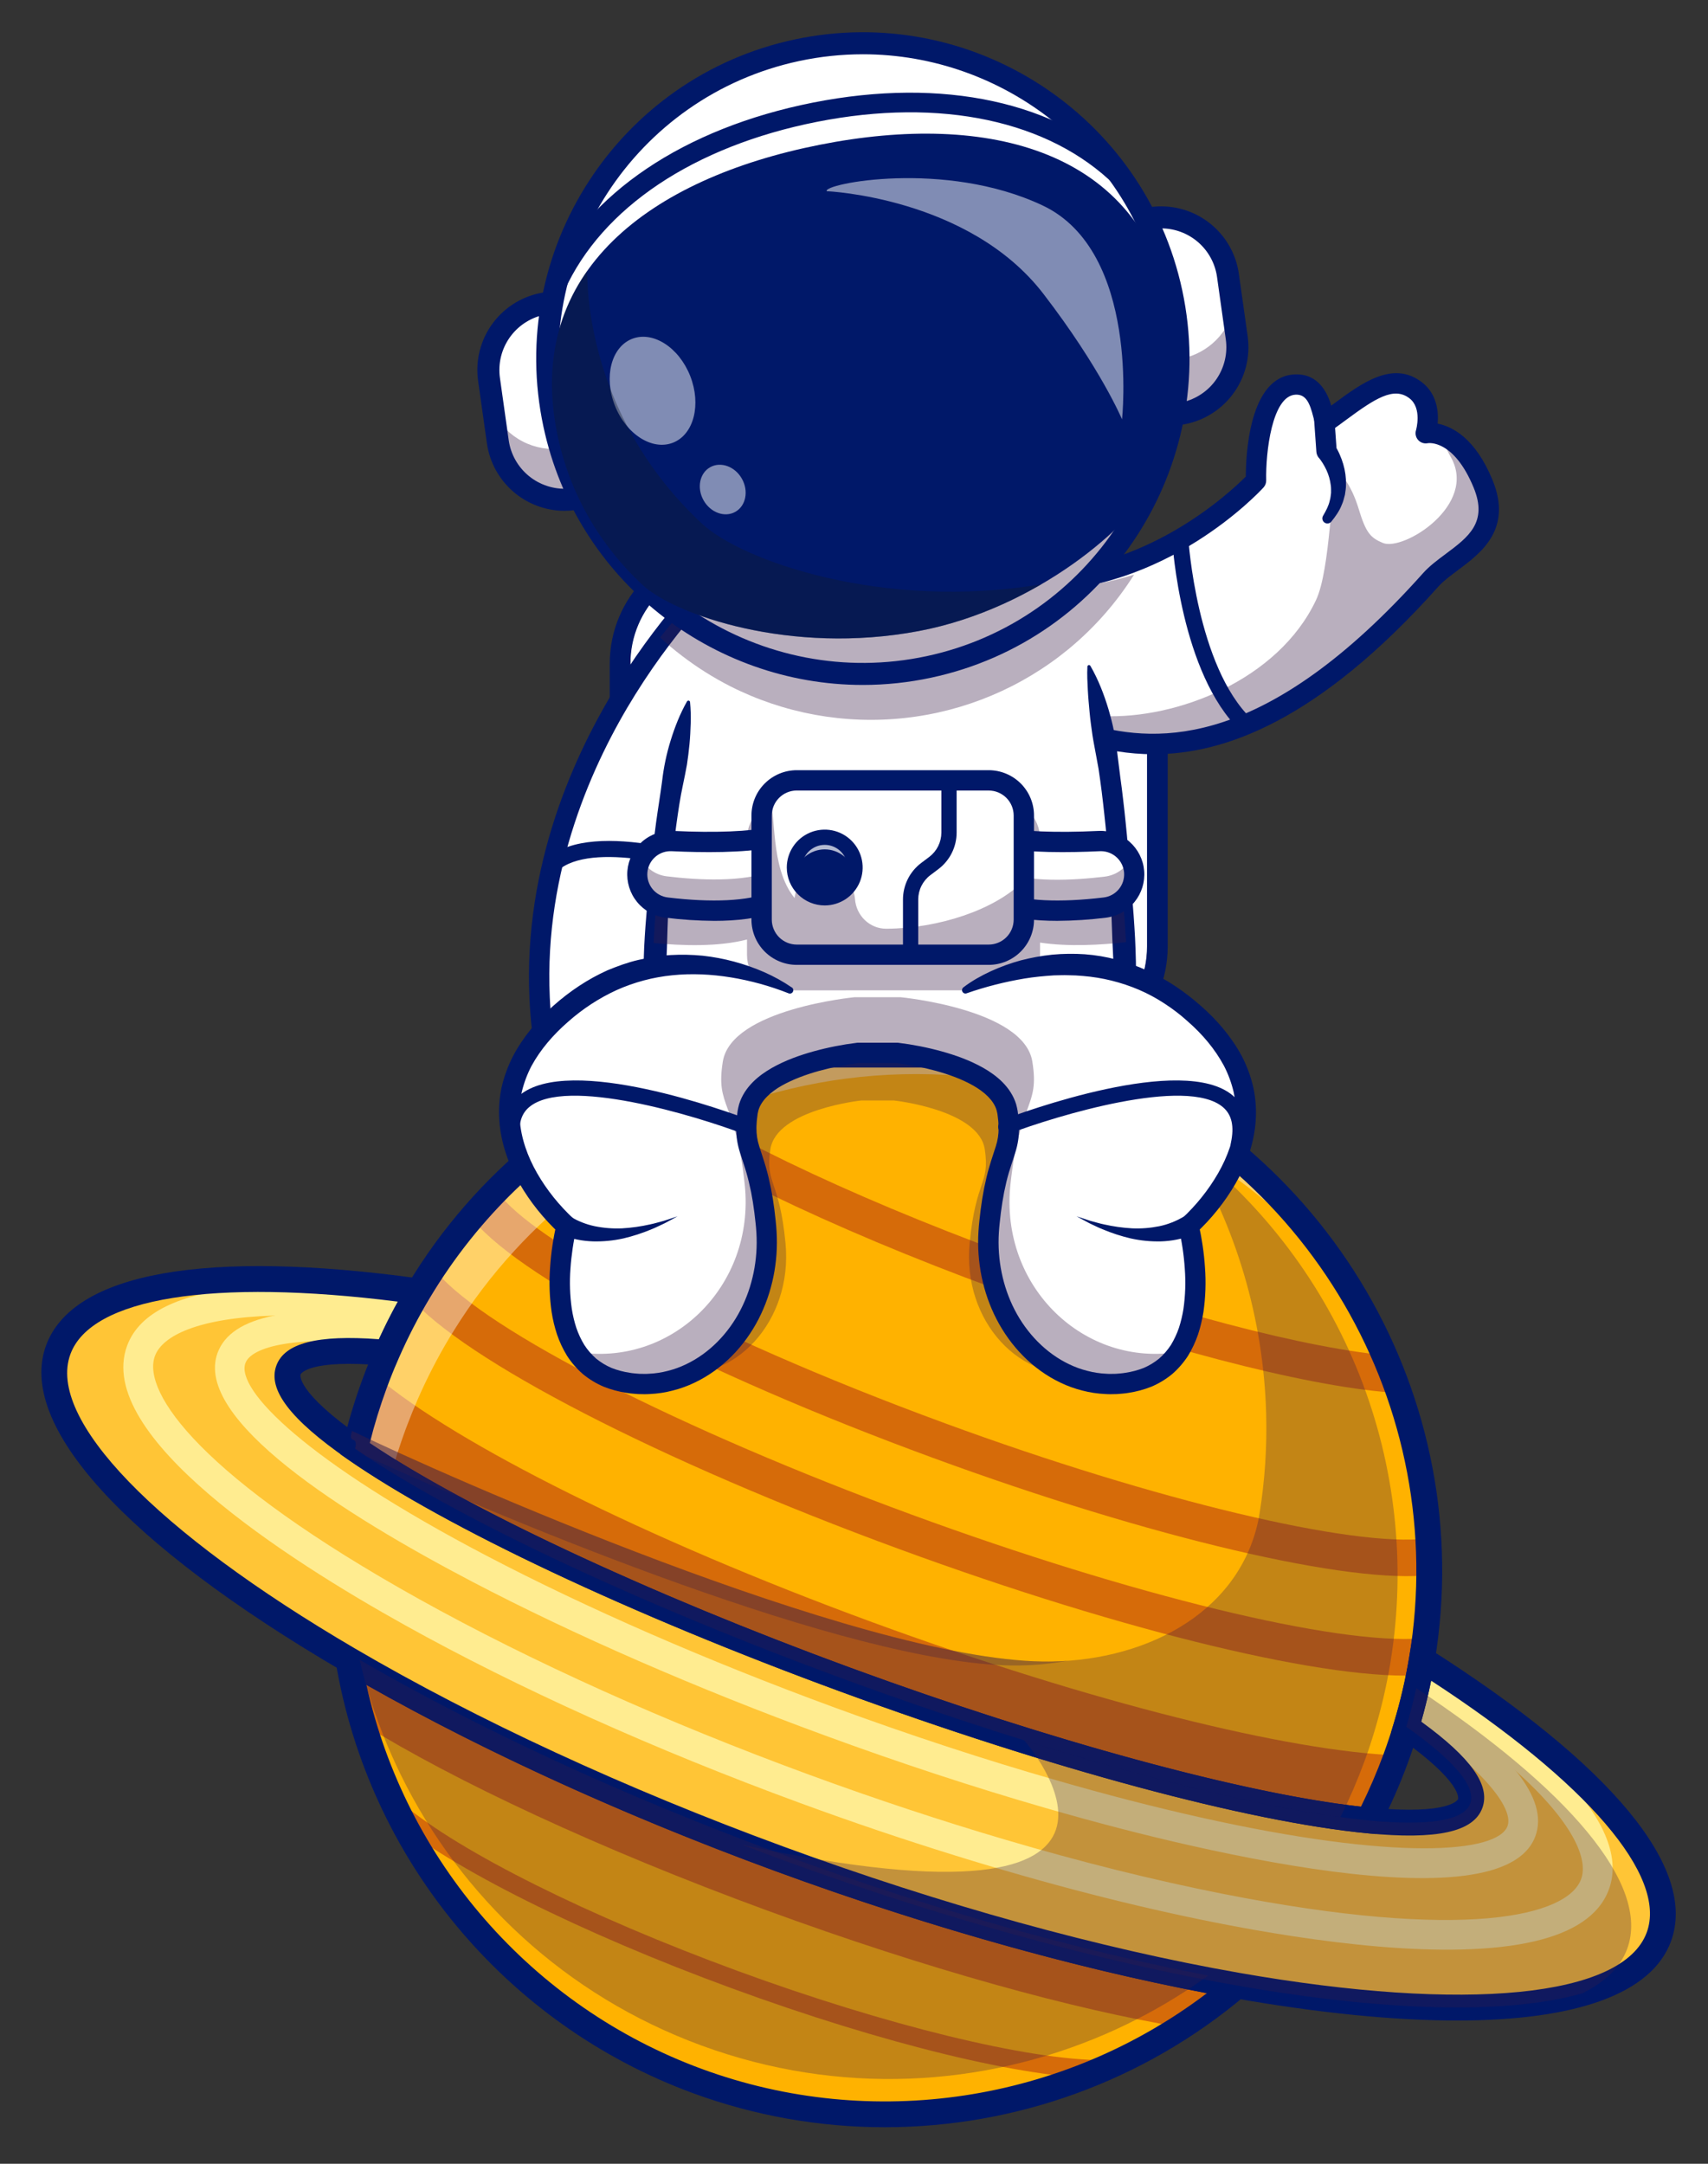 <svg width="105" height="133" viewBox="0 0 105 133" fill="none" xmlns="http://www.w3.org/2000/svg">
<rect x="0" y="0" width="105" height="133" fill="#333333" stroke="none"/>
<path d="M23.024 85.054C22.544 86.359 22.146 87.692 21.831 89.046C27.575 93.034 38.739 98.387 51.961 103.237C65.183 108.087 77.163 111.222 84.126 111.895C84.763 110.659 85.323 109.385 85.802 108.08C85.825 108.018 85.847 107.957 85.869 107.894C86.081 107.311 86.274 106.726 86.449 106.139C86.858 104.781 87.18 103.398 87.413 101.999C87.422 101.943 87.432 101.887 87.44 101.83C88.379 95.98 87.737 89.985 85.58 84.465C82.222 75.844 75.316 68.65 65.938 65.211C56.637 61.801 46.797 62.775 38.69 67.087C35.334 68.87 32.308 71.211 29.74 74.01C28.341 75.535 27.089 77.188 26 78.946C25.91 79.089 25.822 79.232 25.736 79.377C25.007 80.594 24.357 81.857 23.789 83.157C23.575 83.644 23.372 84.139 23.18 84.642C23.127 84.778 23.075 84.916 23.024 85.054Z" fill="#FFB200"/>
<path d="M21.417 102.01C21.956 105.245 22.967 108.384 24.417 111.326C28.078 118.754 34.493 124.842 42.888 127.922C51.301 131.008 60.157 130.504 67.772 127.189C70.764 125.884 73.552 124.152 76.045 122.046C67.715 120.587 58.019 117.961 47.912 114.255C37.804 110.548 28.711 106.282 21.417 102.01Z" fill="#FFB200"/>
<path d="M47.912 114.255C37.806 110.548 28.713 106.282 21.417 102.01C21.64 103.356 21.947 104.687 22.334 105.996C27.963 109.485 36.854 113.653 47.129 117.421C56.97 121.03 66.081 123.541 72.589 124.605C73.795 123.827 74.949 122.972 76.045 122.046C67.715 120.587 58.019 117.962 47.912 114.255Z" fill="#D66B09"/>
<path d="M23.181 84.641C23.128 84.778 23.076 84.915 23.025 85.054C22.545 86.359 22.147 87.692 21.832 89.046C27.577 93.034 38.741 98.387 51.962 103.237C65.184 108.087 77.165 111.222 84.127 111.895C84.764 110.66 85.324 109.386 85.803 108.081C85.826 108.018 85.848 107.957 85.87 107.895C79.297 107.65 67.116 104.66 53.636 99.716C39.627 94.577 28.051 88.735 23.181 84.641Z" fill="#D66B09"/>
<path d="M87.99 96.799L87.712 94.565C83.187 95.131 71.02 92.225 58.131 87.498C42.755 81.858 32.669 76.11 30.654 73.347L28.832 74.673C31.498 78.329 42.961 84.332 57.354 89.611C70.752 94.527 83.066 97.415 87.99 96.799Z" fill="#D66B09"/>
<path d="M85.497 85.591L85.665 83.345C80.498 82.96 71.414 80.565 61.953 77.095C52.042 73.46 43.392 69.283 39.379 66.198L38.004 67.982C42.185 71.199 51.064 75.501 61.175 79.209C70.817 82.743 80.136 85.189 85.497 85.591Z" fill="#D66B09"/>
<path d="M87.529 102.953L87.354 100.707C82.14 101.113 69.567 98.059 56.067 93.108C41.907 87.913 29.896 81.79 26.86 78.216L25.141 79.673C28.456 83.574 40.572 89.823 55.29 95.221C69.282 100.353 81.936 103.388 87.529 102.953Z" fill="#D66B09"/>
<path d="M67.773 127.753V127.192L67.999 126.674L67.891 126.627H67.772C63.238 126.632 54.434 124.481 45.347 121.147C36.208 117.795 28.328 113.867 24.781 110.896L24.057 111.759C27.697 114.808 35.706 118.81 44.958 122.204C54.302 125.631 63.044 127.757 67.773 127.753Z" fill="#D66B09"/>
<path d="M54.386 130.754C62.381 130.754 70.277 127.964 76.559 122.651L77.853 121.557L76.183 121.264C67.601 119.761 57.92 117.08 48.187 113.51C38.453 109.94 29.336 105.727 21.82 101.325L20.357 100.469L20.635 102.139C22.65 114.268 31.072 124.432 42.616 128.666C46.386 130.048 50.37 130.755 54.386 130.754ZM74.195 122.514C65.365 129.216 53.631 131.018 43.164 127.178C32.696 123.338 24.917 114.381 22.527 103.564C29.82 107.696 38.462 111.633 47.64 114.999C56.818 118.366 65.957 120.951 74.194 122.514H74.195Z" fill="#001869"/>
<path d="M3.583 82.965C1.895 87.558 9.096 94.794 21.418 102.01C28.714 106.282 37.807 110.549 47.913 114.255C58.019 117.962 67.716 120.588 76.046 122.046C90.115 124.51 100.291 123.648 101.98 119.055C103.513 114.883 97.717 108.535 87.414 101.999C87.182 103.398 86.86 104.781 86.451 106.139C89.314 108.149 90.772 109.803 90.385 110.858C89.99 111.932 87.73 112.243 84.127 111.895C77.165 111.221 65.184 108.088 51.963 103.237C38.741 98.385 27.576 93.034 21.833 89.046C18.861 86.984 17.34 85.285 17.735 84.211C18.122 83.157 20.306 82.838 23.79 83.156C24.358 81.856 25.009 80.593 25.738 79.376C13.647 77.699 5.116 78.793 3.583 82.965Z" fill="#FFC536"/>
<path d="M87.374 103.897L87.118 104.275C89.684 105.964 91.683 107.497 93.202 108.865C92.035 107.397 90.096 105.748 87.374 103.897Z" fill="#FF9100"/>
<path d="M86.86 104.65L87.117 104.275C87.074 104.244 87.024 104.213 86.974 104.183L86.86 104.65Z" fill="#FF9100"/>
<path d="M13.375 83.157C13.8 82.007 14.947 81.245 16.852 80.866C18.695 80.502 21.248 80.497 24.537 80.849L24.488 81.301L24.343 82.663C18.068 81.992 15.451 82.803 15.087 83.786C14.483 85.431 18.861 89.84 29.908 95.625C36.083 98.858 43.491 102.089 51.327 104.964C55.938 106.655 60.517 108.158 64.89 109.413C67.949 110.298 70.908 111.062 73.707 111.69C85.876 114.421 92.07 113.891 92.675 112.243C93.03 111.281 91.614 109.031 86.613 105.581C86.527 105.52 86.437 105.462 86.348 105.399L86.861 104.646L87.117 104.271L87.374 103.894C90.096 105.744 92.034 107.393 93.201 108.861C94.425 110.387 94.81 111.714 94.387 112.869C93.973 113.992 92.849 114.691 91.249 115.072C87.074 116.067 79.666 114.893 73.309 113.465C70.43 112.82 67.388 112.031 64.24 111.12C59.869 109.859 55.3 108.357 50.7 106.67C42.789 103.769 35.307 100.505 29.059 97.237C21.08 93.06 11.88 87.223 13.375 83.157Z" fill="#FFEC90"/>
<path d="M7.813 82.721C9.379 78.461 18.151 78.648 25.23 79.558L24.999 81.365C24.827 81.344 24.656 81.323 24.487 81.301C21.426 80.928 18.901 80.805 16.852 80.865C12.192 81.006 9.986 82.097 9.524 83.348C8.695 85.609 12.45 90.88 25.774 98.296C32.66 102.13 40.967 105.87 49.802 109.108C53.843 110.589 57.868 111.92 61.782 113.074C66.435 114.448 70.933 115.568 75.129 116.399C90.089 119.359 96.367 117.768 97.198 115.508C97.659 114.253 96.678 111.99 93.201 108.865C91.682 107.497 89.683 105.964 87.117 104.275C87.073 104.243 87.024 104.213 86.974 104.182C86.881 104.119 86.784 104.058 86.687 103.993L87.182 103.232L87.681 102.463C93.668 106.35 100.478 111.874 98.909 116.134C98.303 117.783 96.643 118.776 94.387 119.313C89.077 120.576 80.49 119.317 74.776 118.186C69.761 117.195 64.324 115.793 58.719 114.052C55.576 113.078 52.382 111.999 49.177 110.822C40.253 107.549 31.854 103.769 24.888 99.889C17.636 95.852 5.777 88.257 7.813 82.721Z" fill="#FFEC90"/>
<path d="M89.57 124.195C96.922 124.195 101.543 122.542 102.724 119.328C104.369 114.854 99.082 108.463 87.838 101.33L86.826 100.687L86.627 101.869C86.4 103.235 86.085 104.585 85.686 105.911L85.522 106.459L85.99 106.788C89.951 109.569 89.639 110.575 89.635 110.584C89.632 110.594 89.206 111.589 84.2 111.106C77.094 110.418 64.843 107.118 52.232 102.493C39.622 97.868 28.145 92.465 22.281 88.395C18.152 85.527 18.47 84.494 18.476 84.484C18.481 84.475 18.893 83.506 23.713 83.945L24.284 83.998L24.513 83.473C25.068 82.205 25.703 80.973 26.414 79.785L27.029 78.757L25.842 78.593C12.649 76.762 4.478 78.219 2.834 82.693C1.036 87.586 7.661 94.877 21.015 102.696C28.611 107.144 37.817 111.399 47.638 115.001C57.458 118.603 67.234 121.31 75.907 122.829C81.14 123.744 85.728 124.195 89.57 124.195ZM87.979 103.306C97.571 109.558 102.511 115.306 101.234 118.781C99.77 122.763 90.171 123.715 76.183 121.265C67.6 119.762 57.919 117.081 48.186 113.511C38.453 109.941 29.335 105.727 21.819 101.326C9.566 94.151 2.864 87.22 4.328 83.238C5.605 79.763 13.095 78.573 24.458 80.007C24.041 80.761 23.651 81.536 23.293 82.319C19.505 82.035 17.497 82.554 16.989 83.938C16.447 85.411 17.842 87.241 21.378 89.698C27.436 93.901 38.765 99.242 51.688 103.982C64.611 108.721 76.708 111.975 84.049 112.685C88.337 113.098 90.587 112.606 91.128 111.131C91.637 109.747 90.441 108.053 87.369 105.821C87.604 104.992 87.808 104.151 87.979 103.306Z" fill="#001869"/>
<g opacity="0.41">
<path d="M21.832 89.161C22.5 89.625 23.24 90.106 24.052 90.605C24.299 89.706 24.586 88.809 24.912 87.919C24.964 87.781 25.016 87.644 25.068 87.507C25.259 87.005 25.462 86.509 25.676 86.021C26.244 84.721 26.894 83.459 27.622 82.241C27.708 82.097 27.797 81.953 27.886 81.811C28.975 80.052 30.228 78.399 31.627 76.874C34.195 74.075 37.221 71.735 40.577 69.953C48.685 65.641 58.526 64.664 67.826 68.076C74.035 70.354 79.161 74.278 82.891 79.173C78.964 72.78 72.99 67.9 65.938 65.326C56.638 61.916 46.797 62.891 38.691 67.202C35.335 68.985 32.308 71.327 29.74 74.126C28.341 75.65 27.089 77.302 26 79.06C25.909 79.203 25.823 79.348 25.736 79.492C25.007 80.709 24.357 81.971 23.789 83.27C23.575 83.759 23.372 84.255 23.181 84.757C23.127 84.894 23.075 85.03 23.025 85.171C22.545 86.475 22.147 87.807 21.832 89.161Z" fill="white"/>
</g>
<path d="M84.586 112.736L84.833 112.26C85.485 110.995 86.058 109.691 86.549 108.355C86.791 107.698 87.013 107.029 87.212 106.368C87.63 104.978 87.959 103.562 88.198 102.13C90.882 85.964 81.636 70.125 66.213 64.468C50.79 58.812 33.481 64.91 25.055 78.971C24.309 80.217 23.644 81.509 23.062 82.84C22.784 83.472 22.521 84.126 22.28 84.783C21.789 86.119 21.381 87.483 21.058 88.869L20.937 89.393L21.379 89.7C27.436 93.903 38.766 99.244 51.689 103.984C64.612 108.723 76.709 111.974 84.05 112.685L84.586 112.736ZM54.424 63.955C58.26 63.956 62.066 64.633 65.666 65.955C80.374 71.349 89.191 86.454 86.631 101.869C86.404 103.235 86.09 104.584 85.69 105.91C85.501 106.542 85.289 107.179 85.058 107.807C84.652 108.912 84.187 109.994 83.665 111.05C76.488 110.253 64.534 107.003 52.236 102.493C39.939 97.982 28.719 92.733 22.732 88.7C23.017 87.558 23.364 86.433 23.77 85.328C24 84.701 24.252 84.078 24.516 83.474C25.071 82.205 25.706 80.972 26.418 79.784C32.437 69.739 43.213 63.955 54.424 63.955Z" fill="#001869"/>
<g opacity="0.3">
<path d="M62.965 106.976C71.655 109.686 79.166 111.417 84.127 111.896C87.73 112.244 89.99 111.933 90.385 110.859C90.772 109.804 89.313 108.15 86.451 106.14C86.689 105.351 86.891 104.559 87.068 103.767C96.363 109.931 101.485 115.833 100.034 119.783C99.613 120.927 98.666 121.839 97.263 122.527C97.396 122.489 97.525 122.447 97.653 122.408C93.098 123.85 85.443 123.691 76.047 122.045C67.717 120.586 58.021 117.96 47.913 114.254C47.13 113.966 46.353 113.676 45.584 113.381C73.952 119.475 62.965 106.976 62.965 106.976Z" fill="#371A45"/>
</g>
<g opacity="0.3">
<path d="M62.17 102.371C52.142 102.238 31.201 93.464 22.54 89.526C22.296 89.364 22.058 89.204 21.831 89.047C22.045 88.132 21.351 88.862 21.645 87.955C27.106 90.612 52.694 101.977 64.116 102.128C64.616 102.135 65.115 102.119 65.611 102.085C64.476 102.291 63.323 102.387 62.17 102.371Z" fill="#371A45"/>
</g>
<g opacity="0.3">
<path d="M21.646 87.955C27.107 90.612 52.695 101.976 64.117 102.128C70.112 102.207 76.092 99.336 77.349 93.483C77.372 93.376 77.389 93.285 77.402 93.21C77.412 93.154 77.421 93.097 77.43 93.04C77.758 91.008 77.894 88.95 77.838 86.893C77.676 81.074 75.999 75.397 72.973 70.422C77.712 74.089 81.376 78.963 83.579 84.533C85.782 90.103 86.444 96.162 85.495 102.075C85.487 102.131 85.478 102.187 85.469 102.243C85.235 103.642 84.913 105.025 84.504 106.384C84.33 106.971 84.137 107.556 83.925 108.139C83.902 108.202 83.881 108.262 83.858 108.325C83.434 109.472 82.948 110.597 82.403 111.693C82.687 111.731 82.965 111.767 83.237 111.799C76.171 110.959 64.639 107.887 51.964 103.238C38.742 98.389 27.577 93.034 21.834 89.047C22.043 88.132 21.351 88.862 21.646 87.955Z" fill="#371A45"/>
</g>
<g opacity="0.3">
<path d="M72.834 122.418C71.302 123.408 69.69 124.273 68.017 125.002C60.403 128.317 51.547 128.82 43.133 125.735C34.738 122.656 28.323 116.567 24.662 109.139C23.817 107.425 23.12 105.641 22.579 103.808C22.404 103.218 22.248 102.623 22.107 102.023C29.327 106.21 38.253 110.38 48.157 114.012C57.46 117.425 66.411 119.917 74.273 121.431C73.801 121.771 73.323 122.102 72.834 122.418Z" fill="#371A45"/>
</g>
<path d="M64.339 64.347H44.93C41.52 64.347 38.756 61.586 38.756 58.179V40.792C38.756 37.386 41.52 34.624 44.93 34.624H64.339C67.749 34.624 70.513 37.386 70.513 40.792V58.179C70.513 61.586 67.749 64.347 64.339 64.347Z" fill="white"/>
<path d="M38.754 40.69V58.282C38.754 61.617 41.578 64.349 45.032 64.349H64.233C67.687 64.349 70.512 61.619 70.512 58.282V40.69C70.512 39.757 70.289 38.837 69.86 38.007C69.55 37.407 69.144 36.862 68.656 36.395C67.546 35.331 66.087 34.706 64.55 34.633C64.445 34.628 64.339 34.626 64.233 34.626H45.03C42.503 34.626 40.315 36.088 39.321 38.179C39.21 38.414 39.114 38.657 39.033 38.904C38.848 39.481 38.754 40.084 38.754 40.69Z" fill="white"/>
<path d="M44.931 34.624C41.534 34.624 38.756 37.399 38.756 40.792V58.179C38.756 61.571 41.535 64.347 44.931 64.347H64.339C67.735 64.347 70.514 61.571 70.514 58.179V40.792C70.514 37.399 67.735 34.624 64.339 34.624H44.931ZM44.931 33.355H64.339C68.445 33.355 71.785 36.692 71.785 40.793V58.18C71.785 62.282 68.445 65.618 64.339 65.618H44.931C40.825 65.618 37.484 62.282 37.484 58.18V40.792C37.484 36.69 40.825 33.353 44.931 33.353V33.355Z" fill="#001869"/>
<g opacity="0.3">
<path d="M39.441 41.583L39.524 41.626C39.524 41.586 39.524 41.546 39.524 41.508C39.521 41.455 39.515 41.402 39.505 41.35C39.502 41.336 39.499 41.323 39.496 41.31C39.495 41.305 39.494 41.299 39.492 41.294C39.489 41.277 39.484 41.262 39.48 41.247C39.475 41.232 39.472 41.22 39.468 41.207C39.467 41.201 39.464 41.194 39.462 41.188C39.457 41.173 39.452 41.158 39.446 41.145C39.441 41.131 39.433 41.11 39.426 41.094C39.43 41.112 39.434 41.13 39.437 41.148C39.444 41.188 39.45 41.228 39.453 41.267C39.462 41.373 39.458 41.479 39.441 41.583Z" fill="#6B184E"/>
</g>
<path d="M63.347 35.719L63.866 37.081L64.307 38.237L64.69 39.243L66.948 45.163C67.313 45.265 67.687 45.357 68.071 45.433C72.894 46.425 79.266 45.377 87.96 35.638C89.32 34.116 92.601 33.192 91.171 29.73C89.707 26.188 87.648 26.63 87.648 26.63C87.648 26.63 88.188 24.874 87.025 23.986C85.383 22.73 83.437 24.59 81.546 25.916C81.278 26.105 81.398 23.561 79.622 23.637C77.081 23.747 77.218 29.539 77.218 29.539C77.218 29.539 73.791 33.298 68.471 34.954C67.047 35.402 65.57 35.657 64.079 35.711C63.838 35.719 63.592 35.722 63.347 35.719Z" fill="white"/>
<g opacity="0.35">
<path d="M66.947 45.162C71.893 46.535 78.571 46.154 87.958 35.638C89.318 34.115 92.599 33.193 91.169 29.729C90.291 27.602 89.196 26.914 88.464 26.7C88.713 27.076 88.89 27.569 89.188 28.093C90.862 31.038 86.278 33.897 85.015 33.374C84.24 33.053 83.968 32.743 83.52 31.263C83.044 29.69 82.304 28.941 82.217 29.039C81.82 29.483 81.811 34.965 80.9 36.891C78.576 41.808 72.317 44.223 67.776 44.013C67.636 44.006 67.496 44.035 67.369 44.096C67.242 44.157 67.132 44.249 67.05 44.363C66.967 44.477 66.915 44.61 66.897 44.75C66.879 44.889 66.896 45.031 66.947 45.162Z" fill="#371A45"/>
</g>
<path d="M70.913 46.361C75.237 46.361 81.028 44.338 88.425 36.054C88.724 35.719 89.158 35.396 89.616 35.055C91.045 33.99 93.003 32.533 91.747 29.491C90.687 26.925 89.277 26.215 88.382 26.041C88.443 25.305 88.342 24.207 87.403 23.489C85.626 22.131 83.7 23.556 82 24.813L81.841 24.932C81.603 24.143 81.051 22.949 79.593 23.014C76.785 23.133 76.589 27.979 76.587 29.291C75.606 30.277 70.364 35.19 63.353 35.095H63.345C63.179 35.094 63.019 35.159 62.901 35.275C62.783 35.392 62.717 35.55 62.716 35.716C62.715 35.882 62.78 36.041 62.896 36.159C63.013 36.276 63.171 36.343 63.337 36.344C71.666 36.449 77.436 30.227 77.678 29.96C77.786 29.841 77.844 29.684 77.84 29.523C77.801 27.833 78.194 24.322 79.647 24.259C80.269 24.233 80.512 24.729 80.742 25.654C80.838 26.039 80.92 26.371 81.285 26.508C81.387 26.545 81.497 26.557 81.605 26.543C81.712 26.529 81.815 26.489 81.904 26.426C82.182 26.23 82.464 26.023 82.744 25.815C84.531 24.495 85.682 23.746 86.643 24.48C87.442 25.09 87.053 26.434 87.049 26.448C87.017 26.552 87.013 26.663 87.038 26.769C87.062 26.875 87.113 26.973 87.187 27.053C87.261 27.133 87.354 27.192 87.458 27.225C87.562 27.258 87.672 27.264 87.779 27.241C87.83 27.233 89.37 27.013 90.591 29.968C91.477 32.111 90.268 33.011 88.869 34.053C88.38 34.416 87.876 34.792 87.491 35.222C77.875 45.993 71.255 45.71 67.114 44.56C67.034 44.538 66.952 44.532 66.87 44.542C66.789 44.552 66.71 44.578 66.638 44.618C66.567 44.658 66.504 44.713 66.454 44.777C66.403 44.842 66.366 44.916 66.344 44.995C66.322 45.074 66.315 45.157 66.325 45.238C66.335 45.319 66.361 45.398 66.402 45.469C66.442 45.541 66.496 45.604 66.561 45.654C66.626 45.705 66.7 45.742 66.779 45.764C67.968 46.093 69.344 46.361 70.913 46.361Z" fill="#001869"/>
<path d="M80.783 25.78L80.924 27.763C80.932 27.88 80.971 27.993 81.037 28.09L81.054 28.115C81.101 28.166 81.145 28.221 81.185 28.277C81.231 28.341 81.276 28.406 81.318 28.476C81.403 28.612 81.48 28.754 81.547 28.9C81.68 29.19 81.769 29.499 81.808 29.817C81.835 29.975 81.826 30.134 81.828 30.292C81.804 30.449 81.799 30.612 81.748 30.768C81.681 31.085 81.521 31.384 81.351 31.678L81.335 31.706C81.295 31.774 81.282 31.855 81.299 31.932C81.316 32.009 81.362 32.077 81.427 32.122C81.492 32.166 81.572 32.185 81.65 32.173C81.728 32.161 81.799 32.12 81.848 32.057C82.098 31.746 82.343 31.41 82.491 31.017C82.581 30.826 82.623 30.62 82.68 30.415C82.711 30.206 82.749 29.995 82.746 29.782C82.754 29.359 82.697 28.936 82.577 28.53C82.517 28.328 82.444 28.13 82.359 27.937C82.317 27.84 82.271 27.745 82.221 27.65C82.167 27.547 82.108 27.447 82.043 27.351L82.174 27.703L82.029 25.664C82.016 25.5 81.939 25.347 81.814 25.24C81.689 25.132 81.526 25.078 81.362 25.09C81.197 25.102 81.044 25.178 80.935 25.302C80.827 25.426 80.772 25.588 80.782 25.752L80.783 25.78Z" fill="#001869"/>
<path d="M76.59 45.043C76.689 45.043 76.785 45.014 76.867 44.958C76.95 44.903 77.013 44.824 77.05 44.732C77.087 44.641 77.096 44.54 77.075 44.443C77.054 44.346 77.005 44.258 76.933 44.19C73.572 40.967 73.058 33.188 73.053 33.109C73.045 32.978 72.985 32.855 72.886 32.768C72.787 32.681 72.658 32.636 72.526 32.644C72.395 32.652 72.272 32.712 72.184 32.81C72.097 32.909 72.052 33.038 72.06 33.17C72.081 33.505 72.602 41.414 76.244 44.905C76.337 44.994 76.461 45.044 76.59 45.043Z" fill="#001869"/>
<path d="M33.177 61.33C33.444 67.233 35.251 69.629 37.482 70.385C37.962 70.548 38.467 70.627 38.974 70.617C40.553 70.563 41.699 69.897 41.699 69.897C41.699 69.897 42.28 70.141 42.813 70.09C46.939 69.689 45.998 67.244 45.16 63.326C44.919 62.198 44.686 60.949 44.586 59.592C44.11 53.181 45.904 47.12 45.904 47.12L45.213 41.368L44.444 34.957C44.444 34.957 44.041 35.322 43.386 36.017C42.812 36.625 42.046 37.482 41.191 38.568C37.701 42.987 32.714 51.158 33.177 61.33Z" fill="white"/>
<path d="M38.863 71.244C38.908 71.244 38.951 71.244 38.995 71.242C39.947 71.204 40.882 70.978 41.745 70.575C42.018 70.657 42.446 70.752 42.873 70.711C44.429 70.561 45.418 70.127 45.984 69.347C46.87 68.127 46.479 66.377 45.984 64.162C45.68 62.802 45.337 61.26 45.209 59.545C44.746 53.33 46.484 47.356 46.502 47.297C46.549 47.138 46.531 46.967 46.451 46.821C46.372 46.675 46.238 46.567 46.079 46.52C45.92 46.474 45.749 46.492 45.603 46.571C45.458 46.65 45.349 46.783 45.302 46.942C45.228 47.195 43.481 53.188 43.962 59.638C44.096 61.444 44.451 63.032 44.763 64.433C45.189 66.342 45.526 67.849 44.971 68.613C44.635 69.076 43.909 69.356 42.752 69.468C42.448 69.498 42.06 69.371 41.935 69.321L41.651 69.204L41.382 69.358C41.374 69.363 40.34 69.946 38.951 69.992C38.519 70.001 38.089 69.933 37.681 69.794C35.323 68.995 34.017 66.138 33.798 61.302C33.441 53.464 36.458 46.854 39.053 42.69C41.879 38.153 44.832 35.447 44.861 35.42C44.984 35.309 45.058 35.153 45.066 34.988C45.074 34.822 45.015 34.66 44.904 34.538C44.792 34.415 44.636 34.342 44.471 34.334C44.305 34.326 44.143 34.384 44.02 34.495C43.896 34.608 40.929 37.322 38.013 41.996C35.315 46.318 32.177 53.184 32.548 61.359C32.797 66.837 34.344 69.983 37.279 70.977C37.789 71.149 38.324 71.239 38.863 71.244Z" fill="#001869"/>
<path d="M44.705 54.117C44.821 54.117 44.934 54.076 45.023 54.001C45.112 53.926 45.172 53.822 45.193 53.707C45.213 53.592 45.192 53.474 45.134 53.373C45.075 53.272 44.984 53.195 44.874 53.155C44.534 53.032 36.528 50.173 33.618 52.787C33.52 52.875 33.461 52.998 33.454 53.129C33.447 53.261 33.493 53.389 33.581 53.487C33.669 53.585 33.792 53.644 33.924 53.651C34.055 53.658 34.184 53.612 34.282 53.524C36.331 51.683 42.38 53.306 44.535 54.087C44.59 54.107 44.647 54.117 44.705 54.117Z" fill="#001869"/>
<path d="M40.168 63.326H69.255C69.332 60.969 69.312 58.7 69.224 56.531C69.141 54.522 68.995 52.6 68.805 50.774C68.631 49.105 68.418 47.516 68.181 46.015C68.149 45.817 68.112 45.623 68.071 45.434C67.482 42.772 65.898 40.928 64.81 39.144C64.626 38.841 64.455 38.541 64.307 38.238C64.136 37.897 63.997 37.542 63.889 37.176C63.88 37.145 63.872 37.114 63.866 37.083C63.791 36.694 63.9 36.214 64.078 35.713C64.469 34.612 65.19 33.401 64.987 32.803C64.652 31.818 64.361 31.043 64.145 30.497C63.9 29.872 63.753 29.545 63.753 29.545H45.67C45.67 29.545 45.52 29.867 45.268 30.487C45.007 31.129 44.638 32.089 44.216 33.349C43.955 34.127 43.673 35.019 43.386 36.019C43.175 36.749 42.959 37.538 42.745 38.381C42.643 38.783 42.542 39.197 42.443 39.621C41.971 41.611 41.519 43.864 41.141 46.368C40.926 47.77 40.737 49.248 40.583 50.8C40.396 52.634 40.259 54.567 40.182 56.596C40.101 58.736 40.09 60.985 40.168 63.326Z" fill="white"/>
<path d="M66.848 40.978C66.822 41.468 66.85 41.941 66.874 42.413C66.898 42.886 66.944 43.351 66.986 43.817C67.028 44.283 67.098 44.742 67.161 45.202C67.233 45.662 67.328 46.117 67.409 46.575L67.534 47.263C67.571 47.492 67.602 47.723 67.634 47.954C67.698 48.415 67.757 48.878 67.809 49.342C67.86 49.806 67.915 50.268 67.961 50.733C68.006 51.198 68.054 51.661 68.093 52.127C68.263 53.987 68.312 55.858 68.381 57.727C68.423 58.661 68.463 59.596 68.533 60.531C68.585 61.466 68.639 62.401 69.158 63.33C69.172 63.355 69.196 63.374 69.223 63.382C69.251 63.389 69.281 63.386 69.306 63.372C69.325 63.362 69.34 63.346 69.35 63.326C69.831 62.377 69.843 61.434 69.838 60.492C69.849 59.548 69.824 58.606 69.779 57.664C69.678 55.78 69.496 53.9 69.338 52.018C69.299 51.547 69.254 51.077 69.205 50.607C69.159 50.136 69.108 49.666 69.051 49.197C68.998 48.726 68.939 48.257 68.873 47.788L68.696 46.378C68.643 45.907 68.577 45.437 68.487 44.97C68.397 44.504 68.275 44.044 68.142 43.587C67.867 42.674 67.52 41.777 67.033 40.93C67.023 40.911 67.006 40.896 66.987 40.888C66.967 40.879 66.945 40.877 66.924 40.882C66.903 40.887 66.885 40.898 66.871 40.915C66.857 40.931 66.849 40.952 66.848 40.973L66.848 40.978Z" fill="#001869"/>
<path d="M40.264 63.328C40.781 62.489 40.831 61.644 40.874 60.798C40.936 59.954 40.968 59.11 41 58.268C41.052 56.583 41.094 54.9 41.272 53.228C41.355 52.392 41.458 51.558 41.574 50.725C41.69 49.892 41.807 49.059 41.986 48.235C42.069 47.822 42.16 47.411 42.231 46.996C42.295 46.58 42.346 46.161 42.387 45.739C42.429 45.317 42.447 44.89 42.461 44.461C42.476 44.025 42.462 43.589 42.421 43.154V43.152C42.42 43.139 42.416 43.126 42.41 43.115C42.403 43.103 42.395 43.093 42.384 43.085C42.374 43.076 42.362 43.07 42.35 43.066C42.337 43.063 42.324 43.062 42.311 43.063C42.295 43.065 42.28 43.07 42.267 43.079C42.253 43.088 42.242 43.1 42.234 43.114C41.797 43.886 41.484 44.691 41.23 45.51C40.976 46.327 40.8 47.166 40.703 48.016C40.593 48.864 40.448 49.706 40.334 50.554C40.22 51.402 40.112 52.25 40.027 53.102C39.86 54.804 39.686 56.508 39.601 58.212C39.566 59.065 39.549 59.917 39.568 60.767C39.572 61.618 39.588 62.468 40.073 63.325C40.087 63.35 40.111 63.369 40.14 63.377C40.168 63.385 40.198 63.381 40.224 63.367C40.24 63.358 40.254 63.344 40.264 63.328Z" fill="#001869"/>
<g opacity="0.35">
<path d="M40.182 57.963C41.969 58.138 44.194 58.201 45.923 57.748V58.704C45.925 59.344 46.18 59.957 46.633 60.409C47.086 60.861 47.699 61.115 48.339 61.117H61.524C62.163 61.115 62.776 60.86 63.229 60.408C63.681 59.956 63.936 59.343 63.938 58.704V57.938C65.661 58.2 67.667 58.087 69.224 57.911C69.142 56.311 68.996 54.778 68.805 53.324C67.376 53.384 65.531 53.41 63.938 53.272V51.553C63.936 50.914 63.681 50.302 63.229 49.85C62.777 49.398 62.163 49.144 61.524 49.142H48.339C47.967 49.143 47.6 49.23 47.266 49.396C46.933 49.562 46.642 49.802 46.417 50.099C46.097 50.517 45.923 51.028 45.923 51.555V53.166C44.319 53.399 42.243 53.399 40.583 53.344C40.397 54.806 40.259 56.347 40.182 57.963Z" fill="#371A45"/>
</g>
<path d="M61.386 55.438C63.199 56.171 66.004 56.018 67.917 55.787C68.189 55.754 68.452 55.666 68.69 55.53C68.928 55.394 69.136 55.211 69.303 54.993C69.469 54.775 69.59 54.526 69.658 54.26C69.726 53.995 69.741 53.718 69.7 53.447C69.626 52.944 69.368 52.486 68.975 52.163C68.582 51.839 68.083 51.673 67.574 51.696C65.786 51.78 63.102 51.819 61.403 51.443" fill="white"/>
<g opacity="0.35">
<path d="M61.386 55.438C63.2 56.172 66.005 56.017 67.918 55.787C68.247 55.746 68.562 55.627 68.835 55.438C69.109 55.249 69.332 54.997 69.487 54.703C69.641 54.41 69.722 54.083 69.723 53.751C69.723 53.419 69.643 53.092 69.49 52.798C69.335 53.093 69.112 53.346 68.838 53.535C68.564 53.724 68.248 53.843 67.918 53.883C66.008 54.114 63.208 54.268 61.394 53.538L61.386 55.438Z" fill="#371A45"/>
</g>
<path d="M64.994 56.602C65.997 56.596 66.998 56.531 67.993 56.407C68.681 56.322 69.31 55.975 69.747 55.438C70.184 54.901 70.396 54.215 70.338 53.526C70.281 52.836 69.957 52.195 69.437 51.738C68.916 51.281 68.239 51.043 67.546 51.074C64.924 51.197 62.79 51.114 61.539 50.836C61.311 50.785 60.534 50.725 60.115 52.07C59.722 53.334 59.779 55.464 61.152 56.019C62.235 56.455 63.621 56.602 64.994 56.602ZM67.673 52.319C68.038 52.318 68.39 52.456 68.656 52.706C68.923 52.956 69.083 53.298 69.105 53.662C69.126 54.026 69.008 54.385 68.773 54.664C68.538 54.944 68.206 55.123 67.843 55.165C65.132 55.493 62.92 55.384 61.621 54.858C61.344 54.746 61.235 54.283 61.2 54.09C61.06 53.304 61.265 52.4 61.45 52.091C63.188 52.436 65.738 52.408 67.603 52.321C67.628 52.319 67.651 52.319 67.673 52.319Z" fill="#001869"/>
<path d="M47.52 55.438C45.708 56.171 42.902 56.018 40.989 55.787C40.717 55.754 40.454 55.666 40.216 55.53C39.978 55.394 39.769 55.211 39.603 54.993C39.437 54.775 39.316 54.526 39.248 54.26C39.18 53.995 39.165 53.718 39.206 53.447C39.28 52.944 39.538 52.486 39.931 52.163C40.324 51.839 40.823 51.673 41.332 51.696C43.12 51.78 45.804 51.819 47.503 51.443" fill="white"/>
<g opacity="0.35">
<path d="M40.989 55.787C42.902 56.017 45.707 56.172 47.52 55.438L47.513 53.52C45.699 54.25 42.899 54.097 40.989 53.865C40.66 53.826 40.346 53.708 40.072 53.52C39.8 53.332 39.576 53.081 39.422 52.788C39.312 52.994 39.239 53.218 39.205 53.449C39.165 53.72 39.179 53.996 39.248 54.261C39.316 54.527 39.438 54.776 39.604 54.993C39.77 55.211 39.978 55.394 40.216 55.53C40.454 55.666 40.717 55.754 40.989 55.787Z" fill="#371A45"/>
</g>
<path d="M43.913 56.603C45.286 56.603 46.672 56.456 47.755 56.018C49.127 55.463 49.184 53.333 48.791 52.069C48.373 50.724 47.595 50.785 47.367 50.835C46.117 51.113 43.984 51.197 41.36 51.073C40.668 51.042 39.99 51.28 39.47 51.737C38.95 52.194 38.627 52.835 38.569 53.525C38.511 54.215 38.723 54.9 39.16 55.437C39.597 55.974 40.226 56.321 40.913 56.406C41.909 56.531 42.91 56.596 43.913 56.603ZM47.285 54.858C45.984 55.384 43.775 55.492 41.064 55.165C40.694 55.123 40.355 54.939 40.119 54.652C39.883 54.365 39.768 53.997 39.799 53.627C39.83 53.257 40.005 52.913 40.285 52.669C40.566 52.425 40.93 52.3 41.302 52.321C43.167 52.408 45.718 52.436 47.455 52.091C47.641 52.4 47.845 53.304 47.705 54.089C47.67 54.283 47.56 54.746 47.284 54.858H47.285Z" fill="#001869"/>
<path d="M46.819 50.124V56.522C46.821 57.094 47.049 57.642 47.454 58.047C47.859 58.452 48.408 58.68 48.98 58.681H60.779C61.352 58.679 61.9 58.451 62.305 58.047C62.71 57.642 62.938 57.094 62.94 56.522V50.124C62.938 49.552 62.71 49.004 62.305 48.6C61.9 48.196 61.352 47.968 60.779 47.966H48.98C48.408 47.967 47.859 48.194 47.453 48.599C47.048 49.003 46.82 49.552 46.819 50.124Z" fill="white"/>
<g opacity="0.35">
<path d="M46.82 50.125V56.523C46.822 57.096 47.05 57.644 47.455 58.048C47.86 58.453 48.409 58.681 48.981 58.682H60.78C61.353 58.681 61.902 58.453 62.307 58.048C62.712 57.644 62.94 57.096 62.941 56.523V54.13C61.169 55.935 57.685 57.068 54.488 57.085C53.461 57.09 52.633 56.279 52.56 55.255C52.56 55.245 52.56 55.235 52.557 55.224C52.515 54.764 52.303 54.335 51.963 54.022C51.622 53.708 51.176 53.533 50.713 53.53C50.25 53.527 49.802 53.696 49.457 54.005C49.112 54.314 48.895 54.74 48.847 55.2C47.299 53.292 47.753 49.976 47.261 48.821C46.975 49.196 46.82 49.654 46.82 50.125Z" fill="#371A45"/>
</g>
<path d="M48.981 59.308H60.781C61.519 59.307 62.227 59.014 62.75 58.492C63.272 57.97 63.566 57.263 63.566 56.525V50.124C63.566 49.386 63.272 48.679 62.75 48.157C62.227 47.636 61.519 47.342 60.781 47.341H48.981C48.243 47.342 47.535 47.636 47.013 48.157C46.49 48.679 46.197 49.386 46.196 50.124V56.525C46.197 57.263 46.49 57.97 47.013 58.492C47.535 59.014 48.243 59.307 48.981 59.308ZM60.781 48.592C61.188 48.592 61.578 48.754 61.866 49.041C62.154 49.329 62.315 49.719 62.316 50.125V56.526C62.315 56.933 62.154 57.322 61.866 57.61C61.578 57.898 61.188 58.059 60.781 58.06H48.981C48.574 58.059 48.184 57.898 47.896 57.61C47.609 57.322 47.447 56.933 47.446 56.526V50.124C47.447 49.717 47.609 49.328 47.896 49.04C48.184 48.753 48.574 48.591 48.981 48.59L60.781 48.592Z" fill="#001869"/>
<path d="M49.383 54.64C48.655 53.913 48.655 52.735 49.383 52.008C50.111 51.281 51.291 51.281 52.018 52.008C52.746 52.735 52.746 53.913 52.018 54.64C51.291 55.367 50.111 55.367 49.383 54.64Z" fill="#001869"/>
<g opacity="0.7">
<path d="M48.839 53.324C48.838 53.449 48.85 53.574 48.875 53.696C48.962 53.276 49.191 52.899 49.524 52.628C49.856 52.357 50.273 52.209 50.702 52.209C51.131 52.209 51.548 52.357 51.88 52.628C52.213 52.899 52.443 53.276 52.529 53.696C52.553 53.574 52.566 53.449 52.565 53.324C52.565 52.831 52.369 52.357 52.02 52.008C51.67 51.659 51.196 51.463 50.702 51.463C50.208 51.463 49.734 51.659 49.384 52.008C49.035 52.357 48.839 52.831 48.839 53.324Z" fill="white"/>
</g>
<g opacity="0.35">
<path d="M48.837 53.324C48.837 53.818 49.034 54.291 49.383 54.64C49.733 54.989 50.206 55.185 50.7 55.185C51.195 55.185 51.668 54.989 52.018 54.64C52.367 54.291 52.563 53.818 52.563 53.324C52.564 53.093 52.521 52.864 52.436 52.65C52.3 52.999 52.061 53.299 51.752 53.511C51.442 53.722 51.076 53.836 50.7 53.836C50.325 53.836 49.959 53.722 49.649 53.511C49.34 53.299 49.101 52.999 48.965 52.65C48.88 52.864 48.837 53.093 48.837 53.324Z" fill="#001869"/>
</g>
<path d="M50.7 55.654C51.161 55.654 51.612 55.517 51.996 55.261C52.379 55.005 52.678 54.642 52.855 54.216C53.031 53.79 53.077 53.322 52.987 52.87C52.897 52.418 52.675 52.003 52.349 51.677C52.023 51.351 51.607 51.129 51.155 51.039C50.703 50.95 50.234 50.996 49.807 51.172C49.381 51.348 49.017 51.647 48.761 52.03C48.505 52.413 48.368 52.864 48.368 53.324C48.368 53.942 48.614 54.534 49.052 54.971C49.489 55.408 50.082 55.654 50.7 55.654ZM50.7 51.932C50.976 51.932 51.245 52.013 51.475 52.166C51.704 52.319 51.883 52.537 51.988 52.791C52.094 53.046 52.121 53.326 52.067 53.596C52.014 53.866 51.881 54.114 51.686 54.309C51.491 54.504 51.242 54.637 50.972 54.69C50.702 54.744 50.421 54.717 50.166 54.611C49.912 54.506 49.694 54.327 49.541 54.098C49.388 53.869 49.306 53.6 49.306 53.324C49.306 52.955 49.453 52.601 49.715 52.34C49.976 52.079 50.33 51.932 50.7 51.932Z" fill="#001869"/>
<path d="M55.98 59.152C56.104 59.152 56.224 59.103 56.312 59.015C56.4 58.927 56.449 58.808 56.449 58.684V55.283C56.45 54.995 56.517 54.71 56.646 54.452C56.775 54.194 56.962 53.968 57.193 53.794L57.691 53.419C58.037 53.157 58.318 52.819 58.512 52.431C58.706 52.043 58.807 51.615 58.809 51.182V47.966C58.805 47.844 58.754 47.729 58.666 47.644C58.579 47.559 58.462 47.511 58.34 47.511C58.218 47.511 58.1 47.559 58.013 47.644C57.925 47.729 57.874 47.844 57.871 47.966V51.182C57.87 51.47 57.802 51.755 57.673 52.013C57.544 52.271 57.357 52.496 57.127 52.671L56.628 53.046C56.282 53.308 56.001 53.646 55.807 54.034C55.614 54.422 55.512 54.85 55.511 55.283V58.684C55.511 58.808 55.56 58.927 55.648 59.015C55.736 59.103 55.855 59.152 55.98 59.152Z" fill="#001869"/>
<g opacity="0.35">
<path d="M40.581 39.183C41.009 39.58 41.454 39.955 41.919 40.307C42.846 41.018 43.837 41.642 44.877 42.174C48.191 43.856 51.923 44.537 55.618 44.134C59.313 43.731 62.81 42.261 65.682 39.904C65.725 39.87 65.769 39.833 65.81 39.797C67.338 38.518 68.657 37.008 69.719 35.322C68.198 35.801 66.621 36.074 65.028 36.132C65.445 34.956 66.213 33.663 65.998 33.024C65.641 31.971 65.33 31.144 65.1 30.56C64.838 29.893 64.68 29.544 64.68 29.544H45.365C45.365 29.544 45.206 29.888 44.935 30.55C44.658 31.236 44.261 32.261 43.812 33.608C43.534 34.439 43.232 35.392 42.925 36.459C42.312 37.108 41.494 38.023 40.581 39.183Z" fill="#371A45"/>
</g>
<path d="M35.288 30.681C35.392 30.666 35.485 30.611 35.548 30.527C35.611 30.444 35.638 30.339 35.624 30.235L34.036 18.973C34.029 18.922 34.012 18.872 33.986 18.828C33.959 18.783 33.925 18.744 33.883 18.713C33.842 18.681 33.794 18.659 33.744 18.646C33.694 18.633 33.642 18.63 33.59 18.637C32.501 18.79 31.518 19.369 30.856 20.247C30.194 21.124 29.909 22.229 30.062 23.317L30.603 27.157C30.679 27.695 30.861 28.214 31.137 28.683C31.414 29.151 31.78 29.561 32.215 29.888C32.65 30.216 33.145 30.454 33.672 30.59C34.2 30.726 34.749 30.757 35.288 30.681Z" fill="white"/>
<path d="M34.706 30.843C34.906 30.843 35.106 30.829 35.304 30.802C35.371 30.792 35.436 30.77 35.495 30.735C35.553 30.701 35.604 30.655 35.645 30.601C35.686 30.547 35.716 30.485 35.733 30.419C35.75 30.354 35.753 30.285 35.744 30.218L34.156 18.956C34.147 18.889 34.124 18.824 34.09 18.765C34.055 18.707 34.01 18.656 33.955 18.615C33.901 18.574 33.839 18.544 33.773 18.527C33.708 18.511 33.639 18.507 33.572 18.516C32.452 18.675 31.44 19.271 30.76 20.174C30.079 21.077 29.785 22.212 29.942 23.332L30.484 27.172C30.628 28.189 31.134 29.119 31.91 29.794C32.685 30.468 33.678 30.841 34.706 30.843ZM33.645 18.755C33.711 18.755 33.774 18.778 33.824 18.822C33.874 18.865 33.906 18.924 33.915 18.989L35.503 30.252C35.508 30.287 35.506 30.323 35.497 30.358C35.488 30.393 35.472 30.425 35.451 30.454C35.429 30.483 35.402 30.507 35.371 30.525C35.34 30.543 35.306 30.555 35.271 30.56C34.214 30.707 33.142 30.43 32.29 29.788C31.437 29.147 30.875 28.194 30.725 27.139L30.183 23.298C30.036 22.242 30.314 21.171 30.955 20.32C31.597 19.468 32.551 18.906 33.608 18.756C33.621 18.755 33.634 18.754 33.647 18.755H33.645Z" fill="#371A45"/>
<g opacity="0.35">
<path d="M30.351 25.354L30.604 27.155C30.757 28.243 31.337 29.225 32.215 29.886C33.094 30.547 34.199 30.832 35.288 30.68C35.392 30.665 35.485 30.609 35.548 30.526C35.611 30.442 35.639 30.337 35.624 30.233L35.203 27.239C35.182 27.312 35.141 27.377 35.083 27.427C35.026 27.477 34.955 27.51 34.88 27.521L34.612 27.558C33.761 27.678 32.893 27.53 32.13 27.135C31.366 26.74 30.744 26.118 30.351 25.354Z" fill="#371A45"/>
</g>
<path d="M34.706 31.399C34.932 31.399 35.158 31.383 35.381 31.351C35.663 31.311 35.917 31.161 36.089 30.934C36.26 30.707 36.334 30.421 36.294 30.14L34.706 18.878C34.666 18.596 34.516 18.342 34.289 18.171C34.062 18 33.776 17.926 33.494 17.965C32.227 18.145 31.084 18.819 30.314 19.84C29.545 20.861 29.213 22.145 29.392 23.411L29.933 27.251C30.097 28.4 30.669 29.452 31.546 30.214C32.423 30.975 33.544 31.396 34.706 31.399ZM34.912 30.038C34.042 30.087 33.187 29.809 32.513 29.259C31.839 28.708 31.397 27.924 31.274 27.064L30.733 23.223C30.613 22.362 30.821 21.487 31.316 20.771C31.811 20.056 32.557 19.552 33.406 19.36L34.912 30.038Z" fill="#001869"/>
<path d="M70.804 13.402C70.752 13.409 70.703 13.427 70.658 13.453C70.613 13.479 70.574 13.514 70.543 13.556C70.512 13.597 70.489 13.644 70.476 13.694C70.463 13.745 70.46 13.797 70.468 13.848L72.055 25.11C72.07 25.214 72.126 25.307 72.209 25.37C72.293 25.433 72.398 25.46 72.502 25.446C73.591 25.293 74.574 24.714 75.236 23.837C75.897 22.959 76.183 21.855 76.03 20.767L75.488 16.927C75.412 16.388 75.231 15.87 74.955 15.401C74.678 14.932 74.312 14.523 73.877 14.195C73.442 13.868 72.947 13.63 72.419 13.493C71.892 13.357 71.343 13.326 70.804 13.402Z" fill="white"/>
<path d="M72.447 25.572C72.471 25.572 72.495 25.57 72.519 25.567C73.074 25.489 73.609 25.302 74.091 25.018C74.574 24.734 74.996 24.357 75.334 23.91C75.671 23.463 75.917 22.953 76.057 22.411C76.197 21.869 76.229 21.305 76.151 20.75L75.61 16.91C75.531 16.355 75.345 15.821 75.06 15.339C74.775 14.857 74.398 14.435 73.951 14.098C73.503 13.761 72.993 13.516 72.45 13.376C71.908 13.236 71.343 13.204 70.788 13.282C70.72 13.291 70.656 13.314 70.597 13.348C70.538 13.383 70.487 13.428 70.446 13.482C70.406 13.537 70.376 13.598 70.359 13.664C70.342 13.73 70.338 13.798 70.348 13.865L71.936 25.127C71.953 25.251 72.014 25.363 72.108 25.445C72.202 25.527 72.322 25.572 72.447 25.572ZM71.391 13.483C72.36 13.485 73.296 13.836 74.026 14.472C74.757 15.108 75.233 15.985 75.368 16.944L75.91 20.784C75.983 21.307 75.953 21.839 75.821 22.35C75.689 22.861 75.457 23.342 75.139 23.763C74.821 24.185 74.423 24.54 73.968 24.808C73.513 25.076 73.009 25.252 72.485 25.326C72.45 25.331 72.414 25.329 72.379 25.32C72.344 25.311 72.311 25.296 72.283 25.274C72.254 25.252 72.23 25.225 72.212 25.194C72.193 25.163 72.181 25.129 72.177 25.094L70.589 13.832C70.584 13.796 70.585 13.76 70.594 13.725C70.603 13.69 70.619 13.658 70.641 13.629C70.662 13.6 70.689 13.576 70.72 13.558C70.751 13.54 70.785 13.528 70.821 13.523C71.01 13.496 71.201 13.483 71.391 13.483Z" fill="#371A45"/>
<g opacity="0.35">
<path d="M71.614 21.986L72.055 25.111C72.07 25.214 72.125 25.308 72.209 25.371C72.293 25.434 72.398 25.461 72.502 25.447C73.041 25.371 73.56 25.19 74.03 24.914C74.499 24.637 74.909 24.272 75.236 23.837C75.564 23.402 75.803 22.908 75.939 22.381C76.075 21.854 76.106 21.306 76.03 20.767L75.801 19.149C75.577 19.913 75.136 20.596 74.533 21.116C73.93 21.636 73.19 21.972 72.4 22.083L71.989 22.141C71.918 22.151 71.846 22.142 71.78 22.115C71.714 22.087 71.657 22.043 71.614 21.986Z" fill="#371A45"/>
</g>
<path d="M72.446 26.128C72.496 26.127 72.546 26.124 72.596 26.117C73.863 25.939 75.008 25.265 75.777 24.244C76.547 23.223 76.879 21.938 76.701 20.672L76.159 16.832C76.071 16.205 75.86 15.602 75.538 15.057C75.217 14.511 74.79 14.035 74.284 13.654C73.778 13.273 73.202 12.996 72.589 12.837C71.975 12.679 71.336 12.643 70.709 12.731C70.569 12.751 70.435 12.797 70.314 12.869C70.192 12.94 70.086 13.035 70.001 13.148C69.916 13.26 69.854 13.388 69.819 13.524C69.784 13.661 69.776 13.803 69.796 13.942L71.384 25.204C71.42 25.46 71.548 25.694 71.743 25.864C71.938 26.033 72.187 26.127 72.446 26.128ZM71.389 14.038C72.224 14.04 73.03 14.343 73.66 14.891C74.289 15.439 74.7 16.195 74.817 17.021L75.356 20.861C75.477 21.723 75.27 22.598 74.775 23.314C74.28 24.03 73.533 24.534 72.683 24.725L71.178 14.044C71.25 14.04 71.32 14.038 71.389 14.038Z" fill="#001869"/>
<path d="M53.043 41.422C42.328 41.422 33.641 32.745 33.641 22.041C33.641 11.337 42.328 2.66 53.043 2.66C63.758 2.66 72.444 11.337 72.444 22.041C72.444 32.745 63.758 41.422 53.043 41.422Z" fill="white"/>
<path d="M53.04 41.546C54.414 41.546 55.785 41.4 57.129 41.112C67.655 38.861 74.386 28.475 72.134 17.959C69.883 7.444 59.484 0.72 48.957 2.97C38.43 5.22 31.7 15.607 33.952 26.123C35.913 35.267 44.033 41.546 53.04 41.546ZM53.048 2.78C61.944 2.78 69.959 8.979 71.896 18.01C74.121 28.395 67.475 38.651 57.08 40.874C46.684 43.097 36.417 36.457 34.19 26.073C31.964 15.688 38.612 5.432 49.007 3.209C50.335 2.924 51.689 2.781 53.046 2.78H53.048Z" fill="#371A45"/>
<g opacity="0.35">
<path d="M33.692 23.436C33.757 24.331 33.884 25.221 34.072 26.098C36.317 36.565 46.629 43.233 57.106 40.994C67.583 38.754 74.258 28.451 72.017 17.985C71.953 17.684 71.881 17.384 71.803 17.09C72.501 26.589 66.099 35.386 56.512 37.437C46.336 39.612 36.318 33.385 33.692 23.436Z" fill="#371A45"/>
</g>
<path d="M53.04 42.102C54.454 42.102 55.864 41.952 57.247 41.655C68.074 39.34 74.996 28.658 72.679 17.843C70.361 7.028 59.667 0.112 48.841 2.428C38.015 4.743 31.092 15.425 33.41 26.24C35.425 35.646 43.776 42.102 53.04 42.102ZM53.046 3.336C61.685 3.336 69.471 9.355 71.351 18.128C73.512 28.212 67.057 38.173 56.962 40.332C46.866 42.49 36.895 36.042 34.734 25.957C32.572 15.873 39.029 5.911 49.125 3.752C50.413 3.476 51.728 3.337 53.046 3.336Z" fill="#001869"/>
<path d="M34.237 26.572C34.976 30.292 36.87 33.506 39.505 35.954C41.48 37.789 48.596 40.277 56.478 38.789C63.787 37.409 69.653 32.208 70.777 29.759C72.278 26.492 72.802 22.799 72.062 19.079C70.108 9.234 60.831 6.83 50.387 8.9C39.942 10.97 32.285 16.727 34.237 26.572Z" fill="#001869"/>
<g opacity="0.5">
<path d="M37.8 24.93C37.105 23.168 37.579 21.331 38.857 20.828C40.136 20.326 41.735 21.347 42.43 23.109C43.124 24.872 42.651 26.708 41.373 27.211C40.094 27.714 38.495 26.693 37.8 24.93Z" fill="white"/>
</g>
<g opacity="0.5">
<path d="M43.252 30.754C42.825 29.997 43.006 29.085 43.656 28.719C44.307 28.352 45.181 28.669 45.608 29.426C46.036 30.183 45.855 31.095 45.205 31.461C44.554 31.828 43.68 31.511 43.252 30.754Z" fill="white"/>
</g>
<g opacity="0.35">
<path d="M36.092 16.66C34.218 19.322 33.453 22.618 34.237 26.573C34.976 30.294 36.871 33.508 39.505 35.957C41.48 37.791 48.595 40.279 56.479 38.791C59.262 38.267 61.835 37.187 64.018 35.915C54.29 37.537 45.614 34.473 43.165 32.197C39.821 29.09 37.416 25.01 36.48 20.289C36.238 19.094 36.108 17.879 36.092 16.66Z" fill="#111A28"/>
</g>
<path d="M34.15 18.219C34.239 18.219 34.326 18.2 34.406 18.162C34.486 18.125 34.557 18.07 34.614 18.002L34.666 17.941L34.702 17.862C37.002 12.768 42.656 8.988 50.216 7.491C57.818 5.984 64.498 7.407 68.545 11.393L68.591 11.432C68.713 11.537 68.87 11.589 69.03 11.577C69.189 11.566 69.338 11.491 69.442 11.37C69.547 11.249 69.599 11.092 69.587 10.932C69.576 10.773 69.501 10.625 69.38 10.52C65.043 6.259 57.973 4.723 49.981 6.306C42.049 7.878 36.088 11.898 33.616 17.334C33.567 17.425 33.543 17.528 33.546 17.633C33.548 17.737 33.578 17.838 33.632 17.927C33.685 18.017 33.761 18.09 33.852 18.142C33.943 18.193 34.046 18.219 34.15 18.219Z" fill="#001869"/>
<g opacity="0.5">
<path d="M68.977 25.776C68.977 25.776 70.101 15.46 64.094 12.628C58.087 9.796 50.551 11.305 50.823 11.752C50.823 11.752 59.569 12.116 64.142 18.06C67.669 22.645 68.977 25.776 68.977 25.776Z" fill="white"/>
</g>
<path d="M38.933 85.347C38.668 85.347 38.453 85.132 38.453 84.868C38.453 84.603 38.668 84.389 38.933 84.389C39.197 84.389 39.412 84.603 39.412 84.868C39.412 85.132 39.197 85.347 38.933 85.347Z" fill="#371A45"/>
<g opacity="0.3">
<path d="M49.509 62.907C49.509 62.907 42.834 60.582 37.311 66.189C32.236 71.341 38.168 76.425 38.168 76.425C38.168 76.425 36.342 83.446 41.086 84.347C45.114 85.111 48.755 81.222 48.289 76.41C47.907 72.453 47.037 72.822 47.357 70.651C47.72 68.193 52.963 67.641 52.963 67.641H54.935C54.935 67.641 60.179 68.197 60.541 70.651C60.862 72.822 59.992 72.453 59.609 76.41C59.144 81.222 62.785 85.111 66.812 84.347C71.558 83.446 69.731 76.425 69.731 76.425C69.731 76.425 75.663 71.341 70.588 66.189C65.065 60.58 58.39 62.907 58.39 62.907H49.509Z" fill="#371A45"/>
</g>
<path d="M48.569 60.874C48.569 60.874 40.481 56.164 33.789 62.958C27.641 69.2 34.826 75.359 34.826 75.359C34.826 75.359 32.611 83.867 38.362 84.958C43.245 85.884 47.654 81.171 47.09 75.341C46.626 70.546 45.573 70.993 45.961 68.364C46.401 65.386 52.754 64.715 52.754 64.715H55.143C55.143 64.715 61.495 65.386 61.936 68.364C62.324 70.993 61.27 70.545 60.807 75.341C60.243 81.17 64.654 85.884 69.534 84.958C75.286 83.867 73.071 75.359 73.071 75.359C73.071 75.359 80.258 69.199 74.109 62.956C67.417 56.162 59.329 60.872 59.329 60.872" fill="white"/>
<g opacity="0.35">
<path d="M35.258 83.065C35.851 83.954 36.821 84.668 38.363 84.96C43.246 85.886 47.655 81.172 47.091 75.342C46.627 70.547 45.574 70.994 45.962 68.366C46.402 65.388 52.756 64.717 52.756 64.717H55.145C55.145 64.717 61.497 65.388 61.937 68.366C62.326 70.994 61.271 70.547 60.808 75.342C60.244 81.171 64.655 85.886 69.536 84.96C71.078 84.668 72.048 83.954 72.641 83.065C72.598 83.073 72.556 83.081 72.513 83.088C66.7 84.091 61.446 79.117 62.117 72.802C62.671 67.611 63.926 68.094 63.462 65.246C62.939 62.022 55.373 61.296 55.373 61.296H52.526C52.526 61.296 44.96 62.022 44.437 65.246C43.975 68.094 45.231 67.611 45.782 72.802C46.453 79.117 41.199 84.091 35.386 83.088C35.342 83.081 35.302 83.073 35.258 83.065Z" fill="#371A45"/>
</g>
<path d="M48.673 60.694C47.594 59.953 46.392 59.451 45.132 59.108C44.498 58.937 43.853 58.816 43.201 58.744C42.543 58.68 41.881 58.667 41.22 58.704C40.557 58.741 39.898 58.855 39.249 59.003C38.599 59.151 37.97 59.385 37.353 59.637C36.134 60.183 35.017 60.934 34.031 61.809C33.053 62.678 32.169 63.719 31.534 64.924C31.221 65.535 30.985 66.183 30.832 66.852C30.691 67.528 30.646 68.22 30.698 68.908C30.798 70.282 31.27 71.585 31.93 72.736C32.261 73.31 32.635 73.858 33.05 74.374C33.258 74.63 33.471 74.882 33.697 75.123C33.81 75.244 33.925 75.363 34.043 75.48C34.161 75.596 34.276 75.707 34.42 75.834L34.222 75.203C34.107 75.669 34.031 76.1 33.962 76.551C33.893 77.002 33.847 77.447 33.817 77.899C33.749 78.814 33.78 79.734 33.911 80.643C33.983 81.109 34.093 81.568 34.24 82.016C34.396 82.476 34.603 82.917 34.856 83.332C35.127 83.752 35.456 84.132 35.833 84.46C36.219 84.778 36.65 85.04 37.111 85.235C37.564 85.415 38.036 85.542 38.518 85.614C38.752 85.656 38.992 85.668 39.23 85.689C39.468 85.692 39.706 85.706 39.944 85.686C40.422 85.665 40.896 85.594 41.359 85.472C41.821 85.356 42.271 85.194 42.7 84.987C44.422 84.169 45.778 82.737 46.63 81.087C47.483 79.43 47.854 77.547 47.741 75.705C47.716 75.236 47.657 74.807 47.607 74.361L47.512 73.696L47.393 73.031C47.301 72.588 47.202 72.143 47.071 71.707C46.947 71.27 46.79 70.841 46.674 70.457C46.558 70.1 46.501 69.727 46.503 69.352C46.502 69.255 46.505 69.159 46.514 69.063C46.52 68.965 46.524 68.868 46.539 68.766L46.576 68.465C46.595 68.385 46.606 68.311 46.628 68.235C46.806 67.637 47.383 67.109 48.071 66.723C48.758 66.338 49.549 66.049 50.354 65.824C51.162 65.603 51.985 65.44 52.817 65.337L52.752 65.34H55.141L55.075 65.337C55.907 65.44 56.731 65.603 57.539 65.824C58.344 66.048 59.132 66.332 59.822 66.723C60.513 67.114 61.086 67.635 61.264 68.235C61.287 68.311 61.297 68.385 61.317 68.465L61.354 68.766C61.369 68.868 61.373 68.965 61.379 69.063C61.388 69.159 61.391 69.255 61.39 69.352C61.392 69.727 61.335 70.1 61.219 70.457C61.102 70.841 60.946 71.271 60.822 71.707C60.691 72.143 60.592 72.588 60.5 73.031L60.381 73.696L60.286 74.361C60.236 74.807 60.177 75.236 60.151 75.705C60.038 77.547 60.408 79.43 61.263 81.087C62.115 82.737 63.471 84.169 65.193 84.987C65.622 85.194 66.072 85.356 66.534 85.472C66.996 85.594 67.471 85.665 67.949 85.686C68.187 85.706 68.425 85.692 68.663 85.689C68.902 85.668 69.14 85.656 69.375 85.614C69.857 85.542 70.329 85.415 70.782 85.235C71.243 85.04 71.674 84.778 72.06 84.46C72.437 84.132 72.766 83.752 73.037 83.332C73.29 82.917 73.496 82.476 73.653 82.016C73.799 81.568 73.909 81.109 73.982 80.643C74.113 79.734 74.144 78.814 74.076 77.899C74.046 77.447 73.998 76.997 73.931 76.551C73.862 76.1 73.786 75.669 73.671 75.203L73.473 75.834C73.617 75.707 73.729 75.599 73.85 75.48C73.971 75.36 74.083 75.242 74.196 75.123C74.422 74.882 74.635 74.63 74.843 74.374C75.257 73.858 75.632 73.31 75.963 72.736C76.622 71.586 77.097 70.282 77.193 68.908C77.242 68.22 77.195 67.529 77.052 66.854C76.899 66.186 76.662 65.54 76.348 64.93C75.706 63.732 74.819 62.7 73.837 61.841C72.854 60.969 71.749 60.209 70.532 59.663C69.323 59.108 68.011 58.751 66.682 58.655C66.019 58.611 65.354 58.619 64.692 58.68C64.037 58.748 63.387 58.866 62.75 59.032C62.119 59.205 61.503 59.428 60.909 59.7C60.316 59.976 59.751 60.287 59.224 60.691C59.184 60.722 59.156 60.765 59.146 60.815C59.135 60.864 59.142 60.915 59.166 60.959C59.191 61.003 59.23 61.037 59.277 61.055C59.324 61.073 59.375 61.073 59.423 61.056L59.436 61.051C60.594 60.649 61.784 60.346 62.993 60.146C63.589 60.047 64.191 59.992 64.788 59.953C65.087 59.95 65.386 59.932 65.683 59.945C65.832 59.95 65.981 59.949 66.13 59.957L66.575 59.989C67.758 60.085 68.919 60.371 70.012 60.836C70.559 61.071 71.085 61.354 71.583 61.681C72.086 62.006 72.563 62.371 73.007 62.773C73.921 63.57 74.692 64.485 75.242 65.509C75.506 66.019 75.706 66.56 75.837 67.119C75.955 67.678 75.994 68.25 75.953 68.819C75.874 69.961 75.473 71.088 74.884 72.115C74.586 72.633 74.248 73.126 73.874 73.592C73.686 73.825 73.492 74.054 73.287 74.271C73.185 74.381 73.082 74.488 72.977 74.593C72.871 74.697 72.758 74.805 72.666 74.886L72.376 75.14L72.468 75.517C72.561 75.897 72.64 76.324 72.701 76.734C72.762 77.144 72.808 77.567 72.835 77.983C72.897 78.807 72.87 79.635 72.753 80.453C72.691 80.848 72.598 81.238 72.475 81.619C72.35 81.984 72.186 82.335 71.986 82.666C71.784 82.978 71.539 83.262 71.258 83.508C70.97 83.743 70.651 83.937 70.309 84.083C69.95 84.224 69.576 84.323 69.195 84.379C69 84.416 68.803 84.423 68.607 84.443C68.408 84.443 68.212 84.457 68.016 84.44C67.622 84.423 67.231 84.364 66.849 84.263C66.465 84.167 66.092 84.032 65.735 83.86C64.296 83.178 63.121 81.954 62.378 80.514C61.635 79.075 61.306 77.413 61.405 75.779C61.426 75.377 61.485 74.942 61.531 74.522L61.621 73.894L61.731 73.272C61.816 72.862 61.906 72.456 62.026 72.057C62.146 71.659 62.283 71.264 62.423 70.817C62.573 70.342 62.649 69.847 62.647 69.349C62.65 69.225 62.641 69.106 62.633 68.986C62.626 68.866 62.62 68.745 62.603 68.632L62.56 68.285C62.533 68.152 62.509 68.01 62.469 67.877C62.306 67.339 61.988 66.879 61.628 66.518C61.269 66.157 60.862 65.875 60.449 65.639C59.619 65.171 58.751 64.864 57.879 64.621C57.004 64.38 56.113 64.205 55.213 64.095L55.185 64.091H52.72L52.692 64.095C51.791 64.205 50.901 64.38 50.026 64.621C49.153 64.864 48.286 65.171 47.456 65.639C47.043 65.877 46.638 66.154 46.277 66.518C45.915 66.882 45.599 67.339 45.436 67.877C45.397 68.01 45.371 68.152 45.345 68.285L45.302 68.632C45.285 68.745 45.279 68.866 45.272 68.986C45.264 69.106 45.255 69.224 45.258 69.349C45.256 69.847 45.332 70.342 45.482 70.817C45.62 71.266 45.763 71.655 45.879 72.057C45.995 72.46 46.088 72.862 46.174 73.272L46.284 73.894L46.373 74.522C46.421 74.942 46.479 75.377 46.5 75.779C46.6 77.413 46.27 79.07 45.526 80.514C44.782 81.959 43.609 83.178 42.17 83.86C41.813 84.032 41.44 84.167 41.056 84.263C40.674 84.364 40.283 84.423 39.889 84.44C39.693 84.457 39.495 84.443 39.298 84.443C39.102 84.423 38.904 84.416 38.71 84.379C38.328 84.323 37.955 84.224 37.596 84.083C37.254 83.937 36.934 83.743 36.646 83.508C36.366 83.262 36.121 82.978 35.919 82.666C35.718 82.335 35.555 81.984 35.43 81.619C35.306 81.238 35.213 80.848 35.152 80.453C35.035 79.635 35.007 78.807 35.069 77.983C35.097 77.566 35.142 77.15 35.204 76.734C35.266 76.318 35.344 75.897 35.437 75.517L35.529 75.14L35.239 74.886C35.146 74.806 35.03 74.695 34.928 74.593C34.826 74.491 34.719 74.381 34.618 74.271C34.413 74.054 34.221 73.825 34.031 73.592C33.657 73.126 33.319 72.633 33.021 72.115C32.433 71.088 32.029 69.962 31.953 68.818C31.915 68.25 31.957 67.678 32.076 67.121C32.209 66.564 32.411 66.025 32.676 65.517C33.232 64.5 34.012 63.598 34.924 62.805C35.815 62.014 36.818 61.358 37.901 60.86C38.986 60.373 40.142 60.065 41.326 59.947C42.512 59.824 43.724 59.882 44.925 60.076C46.138 60.274 47.325 60.601 48.468 61.052L48.482 61.058C48.529 61.077 48.583 61.078 48.631 61.06C48.679 61.042 48.719 61.008 48.743 60.962C48.768 60.917 48.774 60.865 48.762 60.815C48.75 60.765 48.72 60.721 48.678 60.692L48.673 60.694Z" fill="#001869"/>
<path d="M34.588 75.941L35.018 76.078C35.177 76.122 35.336 76.164 35.498 76.194C35.815 76.258 36.138 76.294 36.461 76.304C37.087 76.319 37.713 76.258 38.324 76.122C38.915 75.983 39.493 75.795 40.053 75.56C40.331 75.45 40.598 75.309 40.868 75.186C41.132 75.049 41.392 74.903 41.652 74.763C41.37 74.856 41.091 74.953 40.81 75.041C40.524 75.114 40.245 75.204 39.957 75.261C39.393 75.39 38.818 75.47 38.24 75.503C37.681 75.527 37.12 75.484 36.57 75.373C36.307 75.318 36.048 75.241 35.797 75.142C35.674 75.095 35.554 75.04 35.436 74.984L35.049 74.78C34.976 74.737 34.895 74.71 34.81 74.7C34.726 74.689 34.641 74.696 34.559 74.719C34.478 74.743 34.402 74.782 34.336 74.835C34.27 74.889 34.216 74.955 34.177 75.03C34.137 75.105 34.113 75.187 34.106 75.272C34.099 75.356 34.109 75.441 34.136 75.521C34.163 75.602 34.206 75.676 34.262 75.739C34.318 75.803 34.387 75.854 34.463 75.89C34.495 75.907 34.528 75.921 34.562 75.933L34.588 75.941Z" fill="#001869"/>
<path d="M72.785 74.78L72.398 74.984C72.279 75.041 72.159 75.096 72.037 75.142C71.786 75.241 71.528 75.318 71.264 75.373C70.715 75.483 70.154 75.527 69.594 75.502C69.016 75.47 68.441 75.389 67.877 75.261C67.59 75.204 67.31 75.113 67.024 75.04C66.743 74.952 66.464 74.855 66.182 74.763C66.442 74.903 66.702 75.048 66.966 75.186C67.237 75.309 67.502 75.45 67.781 75.559C68.341 75.795 68.919 75.983 69.51 76.122C70.121 76.258 70.747 76.319 71.373 76.304C71.697 76.294 72.019 76.257 72.336 76.194C72.497 76.163 72.657 76.122 72.816 76.077L73.246 75.94L73.269 75.933C73.348 75.909 73.421 75.869 73.485 75.816C73.548 75.762 73.601 75.697 73.639 75.624C73.677 75.55 73.701 75.47 73.708 75.388C73.715 75.305 73.706 75.222 73.68 75.143C73.655 75.064 73.615 74.991 73.561 74.928C73.508 74.865 73.442 74.813 73.369 74.775C73.295 74.737 73.215 74.714 73.132 74.708C73.049 74.701 72.966 74.711 72.888 74.736C72.852 74.748 72.818 74.762 72.785 74.78Z" fill="#001869"/>
<path d="M31.581 70.812C31.651 70.811 31.72 70.796 31.782 70.766C31.846 70.735 31.901 70.692 31.945 70.637C31.989 70.583 32.02 70.52 32.037 70.452C32.053 70.384 32.054 70.313 32.04 70.245C31.824 69.237 31.981 68.523 32.521 68.06C34.759 66.142 42.802 68.593 45.712 69.699C45.828 69.743 45.957 69.739 46.071 69.688C46.184 69.638 46.273 69.544 46.317 69.428C46.361 69.311 46.358 69.183 46.306 69.069C46.256 68.956 46.162 68.868 46.045 68.823C44.921 68.396 34.973 64.724 31.91 67.349C31.097 68.046 30.832 69.086 31.123 70.442C31.145 70.547 31.203 70.64 31.286 70.708C31.37 70.775 31.474 70.812 31.581 70.812Z" fill="#001869"/>
<path d="M76.129 70.812C76.236 70.811 76.34 70.775 76.423 70.707C76.507 70.64 76.564 70.547 76.587 70.442C76.878 69.087 76.612 68.047 75.799 67.349C72.737 64.724 62.788 68.396 61.664 68.823C61.606 68.845 61.553 68.878 61.509 68.92C61.464 68.963 61.428 69.013 61.403 69.069C61.378 69.126 61.364 69.186 61.362 69.248C61.36 69.309 61.37 69.37 61.392 69.428C61.414 69.485 61.447 69.538 61.49 69.583C61.532 69.627 61.583 69.663 61.639 69.689C61.695 69.714 61.756 69.728 61.817 69.729C61.879 69.731 61.94 69.721 61.998 69.699C64.908 68.593 72.954 66.143 75.189 68.06C75.728 68.523 75.886 69.238 75.67 70.245C75.655 70.313 75.656 70.384 75.673 70.452C75.689 70.52 75.72 70.583 75.764 70.637C75.808 70.692 75.864 70.736 75.927 70.766C75.99 70.796 76.059 70.811 76.129 70.812Z" fill="#001869"/>
</svg>

